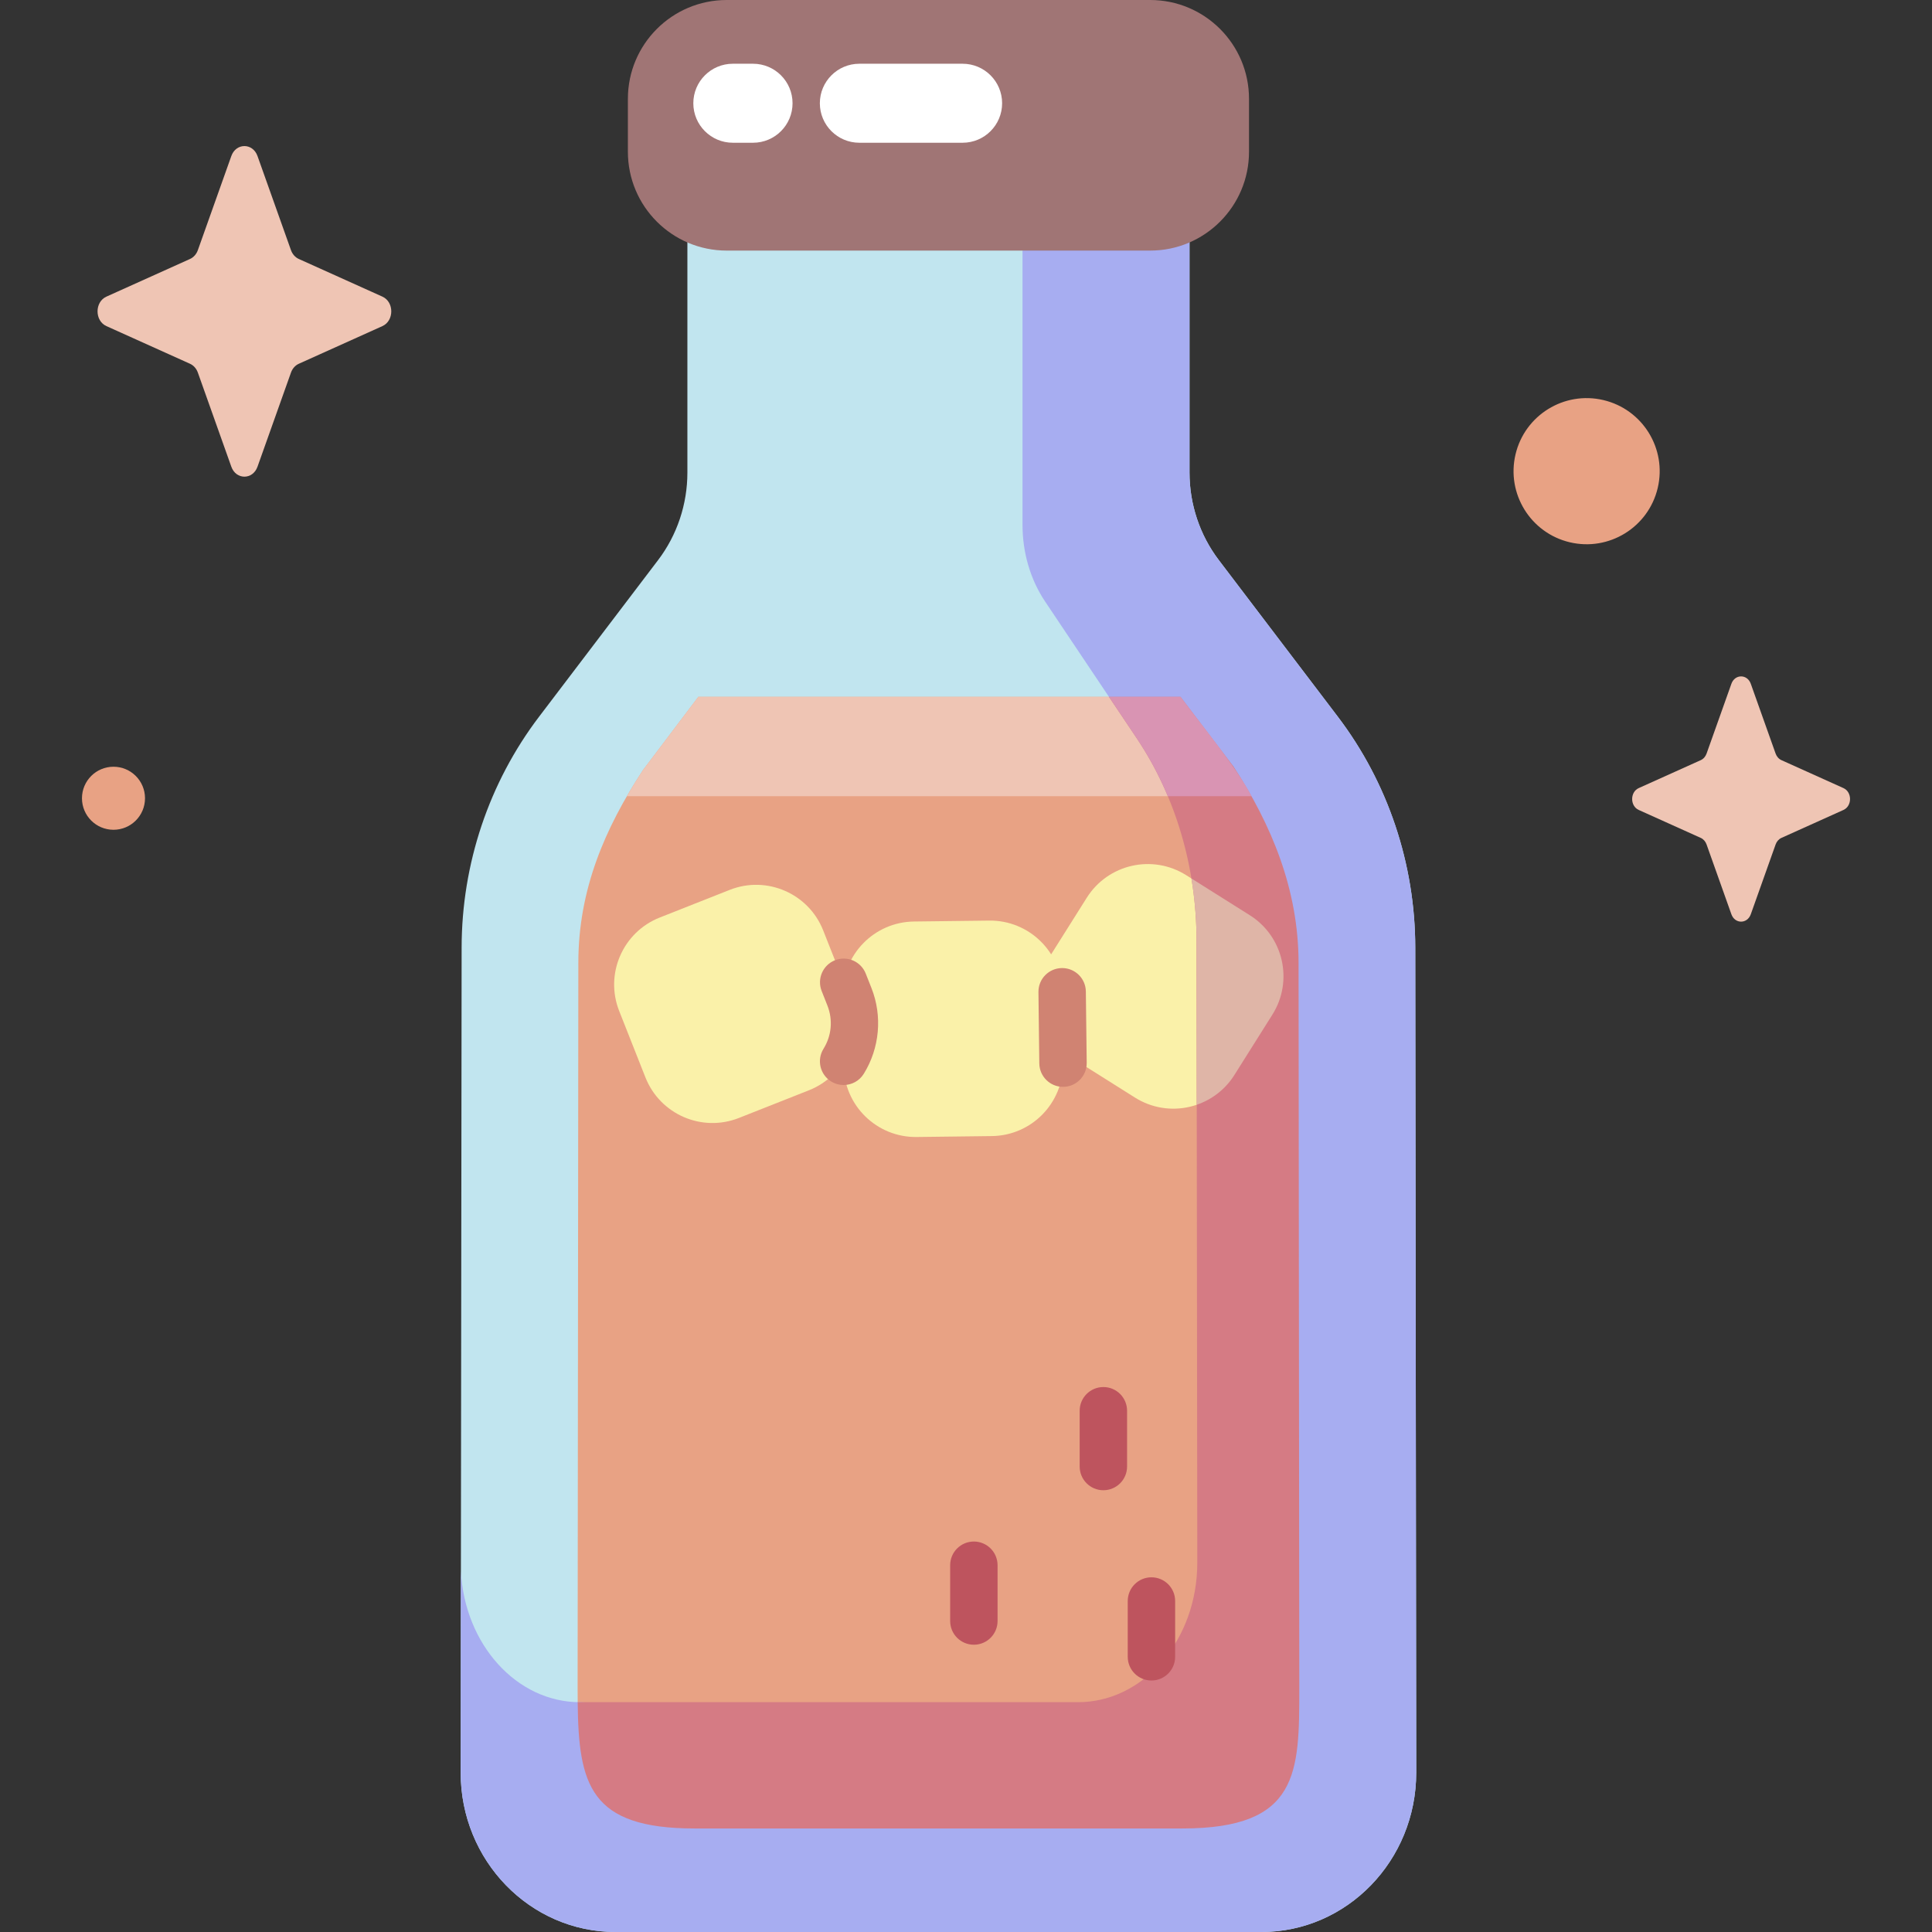 <svg enable-background="new 0 0 489.105 489.105" height="512" viewBox="0 0 489.105 489.105" width="512" xmlns="http://www.w3.org/2000/svg"><rect x="0" y="0" width="489.105" height="489.105" fill="#333333" stroke="none"/><path d="m338.686 181.443-30.131-39.649c-4.806-6.325-7.418-14.123-7.418-22.153v-93.499h-127.118v93.499c0 8.03-2.611 15.828-7.418 22.153l-30.131 39.649c-12.682 16.689-19.582 37.261-19.604 58.449l-.242 208.826c-.022 22.298 17.533 40.387 39.196 40.387h163.517c21.663 0 39.218-18.089 39.196-40.387l-.243-208.826c-.022-21.188-6.922-41.761-19.604-58.449z" fill="#c1e5ef"/><path d="m312.265 194.051-13.4-17.633h-122.082l-14.033 18.573c-9.578 14.676-16.322 30.11-16.338 48.743l-.183 183.647c0 23.163 1.6 35.517 29.603 35.517h123.495c29.602 0 29.602-14.149 29.602-35.517l-.183-183.647c-.017-18.633-6.902-35.006-16.481-49.683z" fill="#e8a284"/><path d="m316.817 201.564c-2.565-5.57-14.166-20.063-17.951-25.146h-122.083l-14.033 18.573c-1.417 2.17-2.762 4.361-4.042 6.573z" fill="#efc5b4"/><path d="m316.403 231.699-16.119-10.147c-8.526-5.367-19.788-2.807-25.156 5.719l-9.628 15.294c-5.367 8.526-2.807 19.788 5.719 25.155l16.119 10.147c8.526 5.367 19.788 2.807 25.155-5.719l9.628-15.294c5.368-8.525 2.808-19.788-5.718-25.155z" fill="#faf1a9"/><path d="m250.429 233.058-19.045.232c-10.074.123-18.141 8.389-18.018 18.463l.22 18.071c.123 10.074 8.389 18.141 18.463 18.018l19.045-.232c10.074-.123 18.141-8.389 18.018-18.463l-.22-18.071c-.123-10.074-8.389-18.141-18.463-18.018z" fill="#faf1a9"/><path d="m269.11 275.147c-3.279 0-5.958-2.639-5.998-5.927l-.22-18.071c-.04-3.313 2.613-6.032 5.927-6.073h.075c3.279 0 5.958 2.639 5.998 5.927l.22 18.071c.04 3.313-2.613 6.032-5.927 6.073-.025 0-.05 0-.075 0z" fill="#d08372"/><path d="m184.73 225.283-17.713 7.001c-9.369 3.703-13.963 14.3-10.26 23.67l6.643 16.807c3.703 9.369 14.3 13.963 23.669 10.26l17.713-7.001c9.369-3.703 13.963-14.3 10.26-23.669l-6.643-16.807c-3.702-9.37-14.299-13.964-23.669-10.261z" fill="#faf1a9"/><path d="m213.573 268.683c2.937-4.736 3.675-10.752 1.469-16.333l-1.452-3.673" fill="#faf1a9"/><path d="m213.567 274.684c-1.079 0-2.172-.291-3.157-.902-2.815-1.747-3.683-5.445-1.936-8.262 2.066-3.33 2.427-7.327.988-10.964l-1.451-3.674c-1.218-3.082.293-6.567 3.375-7.785 3.083-1.218 6.567.293 7.785 3.375l1.451 3.673c2.805 7.097 2.076 15.209-1.951 21.701-1.135 1.831-3.097 2.838-5.104 2.838z" fill="#d08372"/><path d="m358.29 239.892c-.021-21.188-6.921-41.761-19.604-58.449l-30.131-39.649c-4.806-6.325-7.418-14.124-7.418-22.153v-93.499h-42.275v106.773c0 7.02 2.013 13.839 5.718 19.369l16.17 24.134 14.524 11.158c9.776 14.591 13.615 34.601 13.631 53.126l.699 155.534c.017 19.496-16.155 41.243-32.854 41.243l-129.912-6.55c-16.081 0-29.22-14.667-30.156-33.162l-.059 50.951c-.022 22.298 17.532 40.387 39.196 40.387h163.517c21.663 0 39.218-18.089 39.196-40.387z" fill="#a7adf1"/><path d="m328.928 427.382-.184-183.648c-.016-18.633-6.901-35.006-16.479-49.683l-13.4-17.633h-18.115l7.057 10.532c9.777 14.592 15.096 32.579 15.112 51.104l.187 157.561c.017 19.496-13.516 35.312-30.215 35.312h-126.052c-.199 0-.395-.013-.593-.017.222 20.881 3.043 31.986 29.584 31.986h123.495c29.603.002 29.603-14.147 29.603-35.514z" fill="#d57b84"/><path d="m316.811 201.554c-3.605-7.113-13.147-18.62-17.945-25.136h-18.115l7.057 10.532c3.06 4.567 5.683 9.468 7.844 14.613h21.164c-.002-.003-.003-.006-.005-.009z" fill="#d994b3"/><path d="m316.403 231.699-14.789-9.31c.849 5.136 1.301 10.377 1.306 15.666l.05 41.624c3.807-1.303 7.214-3.859 9.525-7.53l9.628-15.295c5.366-8.525 2.806-19.788-5.72-25.155z" fill="#dfb5a7"/><g fill="#be545e"><path d="m279.33 377.267c-3.313 0-6-2.687-6-6v-14.124c0-3.313 2.687-6 6-6 3.314 0 6 2.687 6 6v14.124c0 3.314-2.687 6-6 6z"/><path d="m246.543 416.379c-3.314 0-6-2.686-6-6v-14.125c0-3.313 2.686-6 6-6 3.313 0 6 2.687 6 6v14.125c0 3.314-2.686 6-6 6z"/><path d="m291.499 425.436c-3.314 0-6-2.687-6-6v-14.125c0-3.313 2.686-6 6-6 3.313 0 6 2.687 6 6v14.125c0 3.314-2.687 6-6 6z"/></g><path d="m291.176 63.441h-107.196c-13.82 0-25.023-11.203-25.023-25.023v-13.395c-.001-13.82 11.203-25.023 25.023-25.023h107.197c13.82 0 25.023 11.203 25.023 25.023v13.394c0 13.82-11.204 25.024-25.024 25.024z" fill="#a07575"/><path d="m243.696 36.137h-26.142c-5.522 0-10-4.477-10-10 0-5.522 4.478-10 10-10h26.142c5.522 0 10 4.478 10 10 0 5.523-4.478 10-10 10z" fill="#fff"/><path d="m190.642 36.137h-5.12c-5.523 0-10-4.477-10-10 0-5.522 4.477-10 10-10h5.12c5.522 0 10 4.478 10 10 0 5.523-4.477 10-10 10z" fill="#fff"/><path d="m65.189 39.504 8.472 23.822c.363 1.02 1.081 1.828 1.987 2.236l21.165 9.535c2.99 1.347 2.99 6.111 0 7.459l-21.165 9.536c-.906.408-1.624 1.216-1.987 2.236l-8.472 23.822c-1.197 3.366-5.43 3.366-6.627 0l-8.472-23.822c-.363-1.02-1.081-1.828-1.987-2.236l-21.165-9.536c-2.99-1.347-2.99-6.111 0-7.459l21.165-9.535c.906-.408 1.624-1.217 1.987-2.236l8.472-23.822c1.197-3.366 5.43-3.366 6.627 0z" fill="#efc5b4"/><ellipse cx="401.599" cy="119.156" fill="#e8a284" rx="18.499" ry="18.499" transform="matrix(.23 -.973 .973 .23 193.362 482.635)"/><path d="m36.712 202.087c0 4.407-3.573 7.98-7.98 7.98s-7.98-3.573-7.98-7.98 3.573-7.98 7.98-7.98 7.98 3.573 7.98 7.98z" fill="#e8a284"/><path d="m443.232 173.111 6.284 17.671c.269.757.802 1.356 1.474 1.659l15.7 7.073c2.218.999 2.218 4.533 0 5.533l-15.7 7.073c-.672.303-1.205.902-1.474 1.659l-6.284 17.671c-.888 2.496-4.028 2.496-4.915 0l-6.284-17.671c-.269-.757-.802-1.356-1.474-1.659l-15.7-7.073c-2.218-.999-2.218-4.533 0-5.533l15.7-7.073c.672-.303 1.205-.902 1.474-1.659l6.284-17.671c.887-2.497 4.027-2.497 4.915 0z" fill="#efc5b4"/></svg>